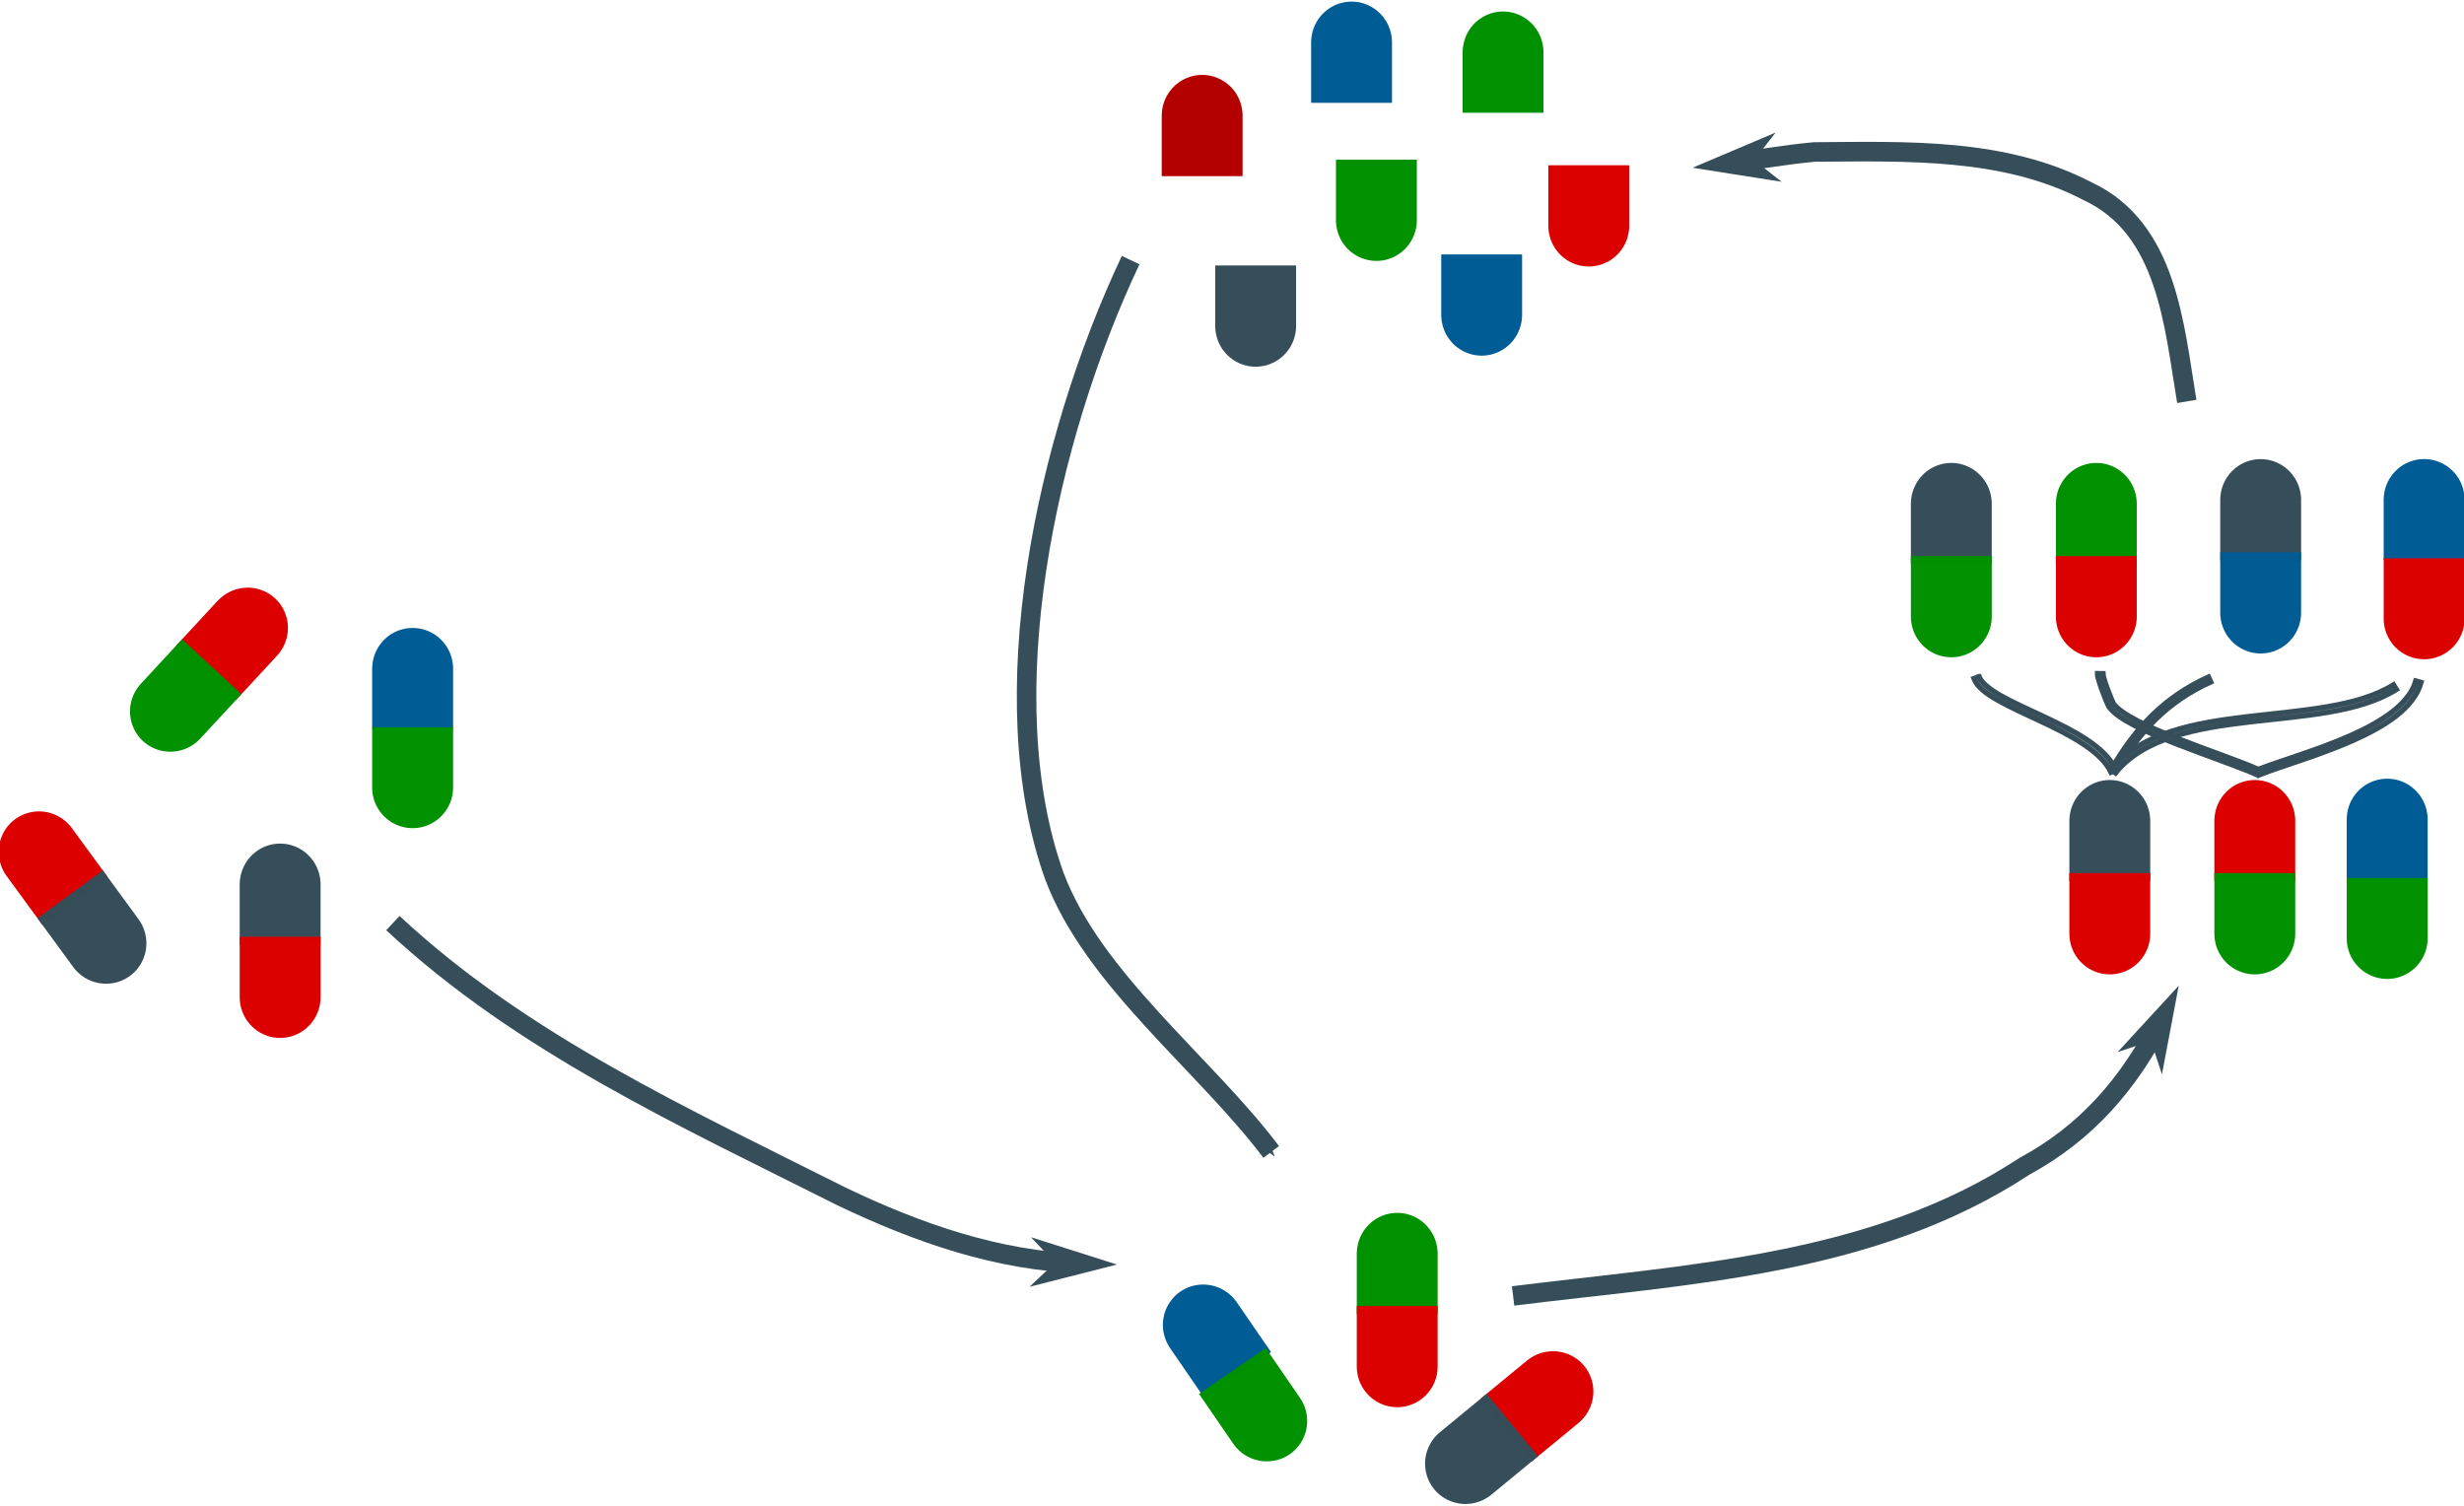 <?xml version="1.0" encoding="UTF-8" standalone="no"?>
<!-- Created with Inkscape (http://www.inkscape.org/) -->

<svg
   xmlns:dc="http://purl.org/dc/elements/1.1/"
   xmlns:cc="http://creativecommons.org/ns#"
   xmlns:rdf="http://www.w3.org/1999/02/22-rdf-syntax-ns#"
   xmlns:svg="http://www.w3.org/2000/svg"
   xmlns="http://www.w3.org/2000/svg"
   xmlns:sodipodi="http://sodipodi.sourceforge.net/DTD/sodipodi-0.dtd"
   xmlns:inkscape="http://www.inkscape.org/namespaces/inkscape"
   width="76.364mm"
   height="46.676mm"
   viewBox="0 0 76.364 46.676"
   version="1.1"
   id="svg8"
   inkscape:version="0.92.4 (5da689c313, 2019-01-14)"
   sodipodi:docname="genetic-algorithm.svg">
  <defs
     id="defs2">
    <marker
       inkscape:stockid="Arrow1Send"
       orient="auto"
       refY="0"
       refX="0"
       id="marker3446-3"
       style="overflow:visible"
       inkscape:isstock="true">
      <path
         inkscape:connector-curvature="0"
         id="path3444-1"
         d="M 0,0 5,-5 -12.5,0 5,5 Z"
         style="fill:#364e59;fill-opacity:1;fill-rule:evenodd;stroke:#364e59;stroke-width:1pt;stroke-opacity:1"
         transform="matrix(-0.2,0,0,-0.2,-1.2,0)" />
    </marker>
  </defs>
  <sodipodi:namedview
     id="base"
     pagecolor="#ffffff"
     bordercolor="#666666"
     borderopacity="1.0"
     inkscape:pageopacity="0.0"
     inkscape:pageshadow="2"
     inkscape:zoom="0.7"
     inkscape:cx="242.08243"
     inkscape:cy="297.55193"
     inkscape:document-units="mm"
     inkscape:current-layer="layer1"
     showgrid="false"
     fit-margin-top="0"
     fit-margin-left="0"
     fit-margin-right="0"
     fit-margin-bottom="0"
     inkscape:window-width="1200"
     inkscape:window-height="1891"
     inkscape:window-x="3840"
     inkscape:window-y="0"
     inkscape:window-maximized="1" />
  <g
     inkscape:label="Layer 1"
     inkscape:groupmode="layer"
     id="layer1"
     transform="translate(29.867,-124.74)">
    <g
       id="g1150-4"
       transform="matrix(0.46,0.426,-0.426,0.46,13.811,73.256)">
      <g
         id="g1091"
         transform="matrix(0.4,0,0,0.403,51.017,56.577)"
         style="fill:#dc0000;fill-opacity:1">
        <path
           style="opacity:1;fill:#dc0000;fill-opacity:1;stroke:none;stroke-width:1.522;stroke-linecap:square;stroke-linejoin:round;stroke-miterlimit:4;stroke-dasharray:none;stroke-dashoffset:0;stroke-opacity:1;paint-order:normal"
           d="m -649.145,384.158 a 7.559,7.607 42.803 0 0 -5.186,2.246 l -0.01,-0.01 -0.193,0.209 -7.672,8.285 11.092,10.271 7.672,-8.283 0.002,-0.004 0.191,-0.205 -0.008,-0.008 a 7.559,7.607 42.803 0 0 -0.562,-10.5 7.559,7.607 42.803 0 0 -5.326,-2.002 z"
           transform="matrix(0.485,-0.447,0.449,0.482,98.213,-316.416)"
           id="path1085-4"
           inkscape:connector-curvature="0" />
      </g>
      <g
         transform="matrix(0.4,0,0,-0.403,51.017,193.029)"
         id="g1097"
         style="fill:#009100;fill-opacity:0.995">
        <path
           style="opacity:1;fill:#009100;fill-opacity:0.995;stroke:none;stroke-width:1.522;stroke-linecap:square;stroke-linejoin:round;stroke-miterlimit:4;stroke-dasharray:none;stroke-dashoffset:0;stroke-opacity:1;paint-order:normal"
           d="m -661.596,394.23 -7.672,8.283 a 7.559,7.607 42.803 0 0 -0.012,0.014 l -0.021,0.023 0.002,0.002 a 7.559,7.607 42.803 0 0 0.408,10.68 7.559,7.607 42.803 0 0 10.682,-0.41 7.559,7.607 42.803 0 0 0.023,-0.025 l 0.01,-0.01 7.672,-8.285 z"
           transform="matrix(0.485,0.447,0.449,-0.482,98.213,655.413)"
           id="path1093-5"
           inkscape:connector-curvature="0" />
      </g>
    </g>
    <g
       id="g1156"
       transform="matrix(0.251,0,0,0.252,-6.939,104.576)"
       style="fill:#005c94;fill-opacity:1">
      <path
         inkscape:connector-curvature="0"
         id="path1152"
         transform="matrix(0.661,0,0,0.657,367.746,-101.862)"
         d="m -617.463,394.379 a 7.559,7.607 0 0 0 -7.545,7.32 h -0.016 v 0.287 11.291 h 15.119 v -11.291 -0.287 h -0.01 a 7.559,7.607 0 0 0 -7.549,-7.32 z"
         style="opacity:1;fill:#005c94;fill-opacity:1;stroke:none;stroke-width:1.522;stroke-linecap:square;stroke-linejoin:round;stroke-miterlimit:4;stroke-dasharray:none;stroke-dashoffset:0;stroke-opacity:1;paint-order:normal" />
    </g>
    <g
       transform="matrix(0.251,0,0,-0.252,-6.939,190.098)"
       id="g1162"
       style="fill:#009100;fill-opacity:0.995">
      <path
         inkscape:connector-curvature="0"
         id="path1158"
         transform="matrix(0.661,0,0,-0.657,367.746,440.859)"
         d="m -625.023,412.379 v 11.291 0.049 h 0.002 a 7.559,7.607 0 0 0 7.559,7.559 7.559,7.607 0 0 0 7.557,-7.559 h 0.002 v -0.049 -11.291 z"
         style="opacity:1;fill:#009100;fill-opacity:0.995;stroke:none;stroke-width:1.522;stroke-linecap:square;stroke-linejoin:round;stroke-miterlimit:4;stroke-dasharray:none;stroke-dashoffset:0;stroke-opacity:1;paint-order:normal" />
    </g>
    <g
       style="fill:#005c94;fill-opacity:1"
       transform="matrix(0.207,-0.142,0.143,0.208,-7.409,126.326)"
       id="g17052">
      <path
         style="opacity:1;fill:#005c94;fill-opacity:1;stroke:none;stroke-width:1.522;stroke-linecap:square;stroke-linejoin:round;stroke-miterlimit:4;stroke-dasharray:none;stroke-dashoffset:0;stroke-opacity:1;paint-order:normal"
         d="m -617.463,394.379 a 7.559,7.607 0 0 0 -7.545,7.32 h -0.016 v 0.287 11.291 h 15.119 v -11.291 -0.287 h -0.01 a 7.559,7.607 0 0 0 -7.549,-7.32 z"
         transform="matrix(0.661,0,0,0.657,367.746,-101.862)"
         id="path17050"
         inkscape:connector-curvature="0" />
    </g>
    <g
       style="fill:#009100;fill-opacity:0.995"
       id="g17056"
       transform="matrix(0.207,-0.142,-0.143,-0.208,40.988,196.837)">
      <path
         style="opacity:1;fill:#009100;fill-opacity:0.995;stroke:none;stroke-width:1.522;stroke-linecap:square;stroke-linejoin:round;stroke-miterlimit:4;stroke-dasharray:none;stroke-dashoffset:0;stroke-opacity:1;paint-order:normal"
         d="m -625.023,412.379 v 11.291 0.049 h 0.002 a 7.559,7.607 0 0 0 7.559,7.559 7.559,7.607 0 0 0 7.557,-7.559 h 0.002 v -0.049 -11.291 z"
         transform="matrix(0.661,0,0,-0.657,367.746,440.859)"
         id="path17054"
         inkscape:connector-curvature="0" />
    </g>
    <g
       id="g1178"
       transform="matrix(0.627,0,0,0.627,-43.044,75.681)">
      <g
         id="g1170"
         transform="matrix(0.4,0,0,0.403,51.017,56.577)"
         style="fill:#364e59;fill-opacity:1">
        <path
           style="opacity:1;fill:#364e59;fill-opacity:1;stroke:none;stroke-width:1.522;stroke-linecap:square;stroke-linejoin:round;stroke-miterlimit:4;stroke-dasharray:none;stroke-dashoffset:0;stroke-opacity:1;paint-order:normal"
           d="m -643.729,432.26 a 7.559,7.607 0 0 0 -7.545,7.32 h -0.014 v 0.285 11.291 h 15.119 v -11.291 -0.285 h -0.01 a 7.559,7.607 0 0 0 -7.551,-7.32 z"
           transform="matrix(0.661,0,0,0.657,385.119,-126.762)"
           id="path1166"
           inkscape:connector-curvature="0" />
      </g>
      <g
         transform="matrix(0.4,0,0,-0.403,51.017,193.029)"
         id="g1176"
         style="fill:#dc0000;fill-opacity:0.995">
        <path
           style="opacity:1;fill:#dc0000;fill-opacity:0.995;stroke:none;stroke-width:1.522;stroke-linecap:square;stroke-linejoin:round;stroke-miterlimit:4;stroke-dasharray:none;stroke-dashoffset:0;stroke-opacity:1;paint-order:normal"
           d="m -651.287,450.26 v 11.291 0.049 h 0.002 a 7.559,7.607 0 0 0 7.557,7.557 7.559,7.607 0 0 0 7.559,-7.557 h 0.002 v -0.049 -11.291 z"
           transform="matrix(0.661,0,0,-0.657,385.119,465.759)"
           id="path1172"
           inkscape:connector-curvature="0" />
      </g>
    </g>
    <g
       id="g1192"
       transform="matrix(0.506,-0.37,0.37,0.506,-91.346,102.168)">
      <g
         style="fill:#dc0000;fill-opacity:1"
         transform="matrix(0.4,0,0,0.403,51.017,56.577)"
         id="g1184">
        <path
           style="opacity:1;fill:#dc0000;fill-opacity:1;stroke:none;stroke-width:1.522;stroke-linecap:square;stroke-linejoin:round;stroke-miterlimit:4;stroke-dasharray:none;stroke-dashoffset:0;stroke-opacity:1;paint-order:normal"
           d="m -688.283,425.285 a 7.607,7.559 53.771 0 0 -4.229,1.449 7.607,7.559 53.771 0 0 -1.76,10.365 l -0.012,0.008 0.17,0.23 6.672,9.109 12.195,-8.936 -6.672,-9.107 a 7.607,7.559 53.771 0 0 -0.016,-0.019 l -0.154,-0.211 -0.008,0.006 a 7.607,7.559 53.771 0 0 -6.188,-2.895 z"
           transform="matrix(0.534,0.388,-0.391,0.53,495.649,200.136)"
           id="path1180"
           inkscape:connector-curvature="0" />
      </g>
      <g
         style="fill:#364e59;fill-opacity:0.995"
         id="g1190"
         transform="matrix(0.4,0,0,-0.403,51.017,193.029)">
        <path
           style="opacity:1;fill:#364e59;fill-opacity:0.995;stroke:none;stroke-width:1.522;stroke-linecap:square;stroke-linejoin:round;stroke-miterlimit:4;stroke-dasharray:none;stroke-dashoffset:0;stroke-opacity:1;paint-order:normal"
           d="m -675.775,436.787 -12.195,8.936 6.672,9.107 a 7.607,7.559 53.771 0 0 0.006,0.008 l 0.023,0.031 0.002,-0.002 a 7.607,7.559 53.771 0 0 10.562,1.631 7.607,7.559 53.771 0 0 1.631,-10.562 l -0.029,-0.041 z"
           transform="matrix(0.534,-0.388,-0.391,-0.53,495.649,138.86)"
           id="path1186"
           inkscape:connector-curvature="0" />
      </g>
    </g>
    <g
       id="g1178-3"
       transform="matrix(0.627,0,0,0.627,-8.401,87.133)">
      <g
         id="g1170-1"
         transform="matrix(0.4,0,0,0.403,51.017,56.577)"
         style="fill:#009100;fill-opacity:1">
        <path
           style="opacity:1;fill:#009100;fill-opacity:1;stroke:none;stroke-width:1.522;stroke-linecap:square;stroke-linejoin:round;stroke-miterlimit:4;stroke-dasharray:none;stroke-dashoffset:0;stroke-opacity:1;paint-order:normal"
           d="m -444.768,524.52 a 7.559,7.607 0 0 0 -7.543,7.32 h -0.016 v 0.285 11.291 h 15.119 V 532.125 531.84 h -0.01 a 7.559,7.607 0 0 0 -7.551,-7.32 z"
           transform="matrix(0.661,0,0,0.657,253.514,-187.407)"
           id="path1166-0"
           inkscape:connector-curvature="0" />
      </g>
      <g
         transform="matrix(0.4,0,0,-0.403,51.017,193.029)"
         id="g1176-5"
         style="fill:#dc0000;fill-opacity:0.995">
        <path
           style="opacity:1;fill:#dc0000;fill-opacity:0.995;stroke:none;stroke-width:1.522;stroke-linecap:square;stroke-linejoin:round;stroke-miterlimit:4;stroke-dasharray:none;stroke-dashoffset:0;stroke-opacity:1;paint-order:normal"
           d="m -452.326,542.52 v 11.291 0.049 h 0.002 a 7.559,7.607 0 0 0 7.557,7.557 7.559,7.607 0 0 0 7.559,-7.557 h 0.002 v -0.049 -11.291 z"
           transform="matrix(0.661,0,0,-0.657,253.514,526.403)"
           id="path1172-0"
           inkscape:connector-curvature="0" />
      </g>
    </g>
    <g
       transform="matrix(0.627,0,0,0.627,-9.816,49.577)"
       id="g1239"
       style="fill:#005c94">
      <g
         style="fill:#005c94;fill-opacity:1"
         transform="matrix(0.4,0,0,0.403,51.017,56.577)"
         id="g1231">
        <path
           style="opacity:1;fill:#005c94;fill-opacity:1;stroke:none;stroke-width:1.522;stroke-linecap:square;stroke-linejoin:round;stroke-miterlimit:4;stroke-dasharray:none;stroke-dashoffset:0;stroke-opacity:1;paint-order:normal"
           d="m -447.225,316.83 a 7.559,7.607 0 0 0 -7.545,7.32 h -0.014 v 0.285 11.291 h 15.117 v -11.291 -0.285 h -0.01 a 7.559,7.607 0 0 0 -7.549,-7.32 z"
           transform="matrix(0.661,0,0,0.657,255.14,-50.888)"
           id="path1227"
           inkscape:connector-curvature="0" />
      </g>
      <g
         style="fill:#009100;fill-opacity:0.995"
         id="g1237"
         transform="matrix(0.4,0,0,-0.403,52.246,196.241)">
        <path
           style="opacity:1;fill:#009100;fill-opacity:0.995;stroke:none;stroke-width:1.522;stroke-linecap:square;stroke-linejoin:round;stroke-miterlimit:4;stroke-dasharray:none;stroke-dashoffset:0;stroke-opacity:1;paint-order:normal"
           d="m -450.141,346.973 v 11.291 0.049 h 0.002 a 7.559,7.607 0 0 0 7.557,7.559 7.559,7.607 0 0 0 7.557,-7.559 h 0.002 v -0.049 -11.291 z"
           transform="matrix(0.661,0,0,-0.657,252.069,397.866)"
           id="path1233"
           inkscape:connector-curvature="0" />
      </g>
      <g
         id="g17086"
         transform="matrix(0.4,0,0,-0.403,57.448,200.836)"
         style="fill:#005c94;fill-opacity:1">
        <path
           id="path17084"
           transform="matrix(0.661,0,0,0.657,255.14,-50.888)"
           d="m -447.225,316.83 a 7.559,7.607 0 0 0 -7.545,7.32 h -0.014 v 0.285 11.291 h 15.117 v -11.291 -0.285 h -0.01 a 7.559,7.607 0 0 0 -7.549,-7.32 z"
           style="opacity:1;fill:#005c94;fill-opacity:1;stroke:none;stroke-width:1.522;stroke-linecap:square;stroke-linejoin:round;stroke-miterlimit:4;stroke-dasharray:none;stroke-dashoffset:0;stroke-opacity:1;paint-order:normal"
           inkscape:connector-curvature="0" />
      </g>
    </g>
    <g
       transform="matrix(0.627,0,0,0.627,-12.791,54.87)"
       id="g1253">
      <g
         id="g1245"
         transform="matrix(0.4,0,0,0.403,48.371,51.758)"
         style="fill:#b50000;fill-opacity:1">
        <path
           style="opacity:1;fill:#b50000;fill-opacity:1;stroke:none;stroke-width:1.522;stroke-linecap:square;stroke-linejoin:round;stroke-miterlimit:4;stroke-dasharray:none;stroke-dashoffset:0;stroke-opacity:1;paint-order:normal"
           d="m -481.236,311.748 a 7.559,7.607 0 0 0 -7.545,7.32 h -0.014 v 0.285 11.291 h 15.117 v -11.291 -0.285 h -0.01 a 7.559,7.607 0 0 0 -7.549,-7.32 z"
           transform="matrix(0.661,0,0,0.657,277.637,-47.547)"
           id="path1241"
           inkscape:connector-curvature="0" />
      </g>
      <g
         transform="matrix(0.4,0,0,-0.403,51.017,193.029)"
         id="g1251"
         style="fill:#364e59;fill-opacity:0.995">
        <path
           style="opacity:1;fill:#364e59;fill-opacity:0.995;stroke:none;stroke-width:1.522;stroke-linecap:square;stroke-linejoin:round;stroke-miterlimit:4;stroke-dasharray:none;stroke-dashoffset:0;stroke-opacity:1;paint-order:normal"
           d="m -478.795,347.961 v 11.291 0.051 h 0.002 a 7.559,7.607 0 0 0 7.557,7.557 7.559,7.607 0 0 0 7.557,-7.557 h 0.002 v -0.051 -11.291 z"
           transform="matrix(0.661,0,0,-0.657,271.023,398.516)"
           id="path1247"
           inkscape:connector-curvature="0" />
      </g>
    </g>
    <g
       id="g1267"
       transform="matrix(0.627,0,0,0.627,-2.185,54.239)">
      <g
         style="fill:#009100;fill-opacity:1"
         transform="matrix(0.4,0,0,0.403,46.341,49.632)"
         id="g1259">
        <path
           style="opacity:1;fill:#009100;fill-opacity:1;stroke:none;stroke-width:1.522;stroke-linecap:square;stroke-linejoin:round;stroke-miterlimit:4;stroke-dasharray:none;stroke-dashoffset:0;stroke-opacity:1;paint-order:normal"
           d="m -413.355,317.584 a 7.559,7.607 0 0 0 -7.545,7.322 h -0.014 v 0.285 11.291 h 15.117 v -11.291 -0.285 h -0.01 a 7.559,7.607 0 0 0 -7.549,-7.322 z"
           transform="matrix(0.661,0,0,0.657,232.737,-51.384)"
           id="path1255"
           inkscape:connector-curvature="0" />
      </g>
      <g
         style="fill:#dc0000;fill-opacity:0.995"
         id="g1265"
         transform="matrix(0.4,0,0,-0.403,50.579,189.082)">
        <path
           style="opacity:1;fill:#dc0000;fill-opacity:0.995;stroke:none;stroke-width:1.522;stroke-linecap:square;stroke-linejoin:round;stroke-miterlimit:4;stroke-dasharray:none;stroke-dashoffset:0;stroke-opacity:1;paint-order:normal"
           d="m -414.844,344.156 v 11.291 0.049 h 0.002 a 7.559,7.607 0 0 0 7.557,7.557 7.559,7.607 0 0 0 7.559,-7.557 h 0.002 v -0.049 -11.291 z"
           transform="matrix(0.661,0,0,-0.657,228.721,396.015)"
           id="path1261"
           inkscape:connector-curvature="0" />
      </g>
    </g>
    <g
       transform="matrix(0.627,0,0,0.627,18.196,73.712)"
       id="g1281">
      <g
         id="g1273"
         transform="matrix(0.4,0,0,0.403,51.017,56.577)"
         style="fill:#4d4d4d;fill-opacity:1">
        <path
           style="opacity:1;fill:#dc0000;fill-opacity:1;stroke:none;stroke-width:1.522;stroke-linecap:square;stroke-linejoin:round;stroke-miterlimit:4;stroke-dasharray:none;stroke-dashoffset:0;stroke-opacity:1;paint-order:normal"
           d="m -284.377,443.584 a 7.559,7.607 0 0 0 -7.545,7.322 h -0.016 v 0.285 11.291 h 15.119 v -11.291 -0.285 h -0.01 a 7.559,7.607 0 0 0 -7.549,-7.322 z"
           transform="matrix(0.661,0,0,0.657,147.423,-134.206)"
           id="path1269"
           inkscape:connector-curvature="0" />
      </g>
      <g
         transform="matrix(0.4,0,0,-0.403,51.017,193.029)"
         id="g1279"
         style="fill:#009100;fill-opacity:0.995">
        <path
           style="opacity:1;fill:#009100;fill-opacity:0.995;stroke:none;stroke-width:1.522;stroke-linecap:square;stroke-linejoin:round;stroke-miterlimit:4;stroke-dasharray:none;stroke-dashoffset:0;stroke-opacity:1;paint-order:normal"
           d="m -291.938,461.584 v 11.291 0.049 h 0.002 a 7.559,7.607 0 0 0 7.559,7.559 7.559,7.607 0 0 0 7.557,-7.559 h 0.002 v -0.049 -11.291 z"
           transform="matrix(0.661,0,0,-0.657,147.423,473.203)"
           id="path1275"
           inkscape:connector-curvature="0" />
      </g>
    </g>
    <g
       transform="matrix(0.627,0,0,0.627,13.699,73.712)"
       id="g1295">
      <g
         style="fill:#364e59;fill-opacity:1"
         transform="matrix(0.4,0,0,0.403,51.017,56.577)"
         id="g1287">
        <path
           style="opacity:1;fill:#364e59;fill-opacity:1;stroke:none;stroke-width:1.522;stroke-linecap:square;stroke-linejoin:round;stroke-miterlimit:4;stroke-dasharray:none;stroke-dashoffset:0;stroke-opacity:1;paint-order:normal"
           d="m -311.496,443.584 a 7.559,7.607 0 0 0 -7.545,7.322 h -0.014 v 0.285 11.291 h 15.117 v -11.291 -0.285 h -0.01 a 7.559,7.607 0 0 0 -7.549,-7.322 z"
           transform="matrix(0.661,0,0,0.657,165.361,-134.206)"
           id="path1283"
           inkscape:connector-curvature="0" />
      </g>
      <g
         style="fill:#dc0000;fill-opacity:0.995"
         id="g1293"
         transform="matrix(0.4,0,0,-0.403,51.017,193.029)">
        <path
           style="opacity:1;fill:#dc0000;fill-opacity:0.995;stroke:none;stroke-width:1.522;stroke-linecap:square;stroke-linejoin:round;stroke-miterlimit:4;stroke-dasharray:none;stroke-dashoffset:0;stroke-opacity:1;paint-order:normal"
           d="m -319.055,461.584 v 11.291 0.049 h 0.002 a 7.559,7.607 0 0 0 7.557,7.559 7.559,7.607 0 0 0 7.557,-7.559 h 0.002 v -0.049 -11.291 z"
           transform="matrix(0.661,0,0,-0.657,165.361,473.203)"
           id="path1289"
           inkscape:connector-curvature="0" />
      </g>
    </g>
    <g
       id="g1309"
       transform="matrix(0.627,0,0,0.627,13.281,63.88)">
      <g
         style="fill:#19aeff;fill-opacity:1"
         transform="matrix(0.4,0,0,0.403,51.017,56.577)"
         id="g1301">
        <path
           style="opacity:1;fill:#009100;fill-opacity:1;stroke:none;stroke-width:1.522;stroke-linecap:square;stroke-linejoin:round;stroke-miterlimit:4;stroke-dasharray:none;stroke-dashoffset:0;stroke-opacity:1;paint-order:normal"
           d="m -314.02,384.299 a 7.559,7.607 0 0 0 -7.545,7.32 h -0.016 v 0.285 11.291 h 15.119 v -11.291 -0.285 h -0.01 a 7.559,7.607 0 0 0 -7.549,-7.32 z"
           transform="matrix(0.661,0,0,0.657,167.031,-95.236)"
           id="path1297"
           inkscape:connector-curvature="0" />
      </g>
      <g
         style="fill:#dc0000;fill-opacity:0.995"
         id="g1307"
         transform="matrix(0.4,0,0,-0.403,51.017,193.029)">
        <path
           style="opacity:1;fill:#dc0000;fill-opacity:0.995;stroke:none;stroke-width:1.522;stroke-linecap:square;stroke-linejoin:round;stroke-miterlimit:4;stroke-dasharray:none;stroke-dashoffset:0;stroke-opacity:1;paint-order:normal"
           d="m -321.58,402.299 v 11.291 0.049 h 0.002 a 7.559,7.607 0 0 0 7.559,7.557 7.559,7.607 0 0 0 7.557,-7.557 h 0.002 v -0.049 -11.291 z"
           transform="matrix(0.661,0,0,-0.657,167.031,434.233)"
           id="path1303"
           inkscape:connector-curvature="0" />
      </g>
    </g>
    <g
       id="g1323"
       transform="matrix(0.627,0,0,0.627,8.784,63.88)">
      <g
         id="g1315"
         transform="matrix(0.4,0,0,0.403,51.017,56.577)"
         style="fill:#364e59;fill-opacity:1">
        <path
           style="opacity:1;fill:#364e59;fill-opacity:1;stroke:none;stroke-width:1.522;stroke-linecap:square;stroke-linejoin:round;stroke-miterlimit:4;stroke-dasharray:none;stroke-dashoffset:0;stroke-opacity:1;paint-order:normal"
           d="m -341.139,384.299 a 7.559,7.607 0 0 0 -7.545,7.32 h -0.014 v 0.285 11.291 h 15.117 v -11.291 -0.285 h -0.01 a 7.559,7.607 0 0 0 -7.549,-7.32 z"
           transform="matrix(0.661,0,0,0.657,184.968,-95.236)"
           id="path1311"
           inkscape:connector-curvature="0" />
      </g>
      <g
         transform="matrix(0.4,0,0,-0.403,51.017,193.029)"
         id="g1321"
         style="fill:#009100;fill-opacity:0.995">
        <path
           style="opacity:1;fill:#009100;fill-opacity:0.995;stroke:none;stroke-width:1.522;stroke-linecap:square;stroke-linejoin:round;stroke-miterlimit:4;stroke-dasharray:none;stroke-dashoffset:0;stroke-opacity:1;paint-order:normal"
           d="m -348.697,402.299 v 11.291 0.049 h 0.002 a 7.559,7.607 0 0 0 7.557,7.557 7.559,7.607 0 0 0 7.557,-7.557 h 0.002 v -0.049 -11.291 z"
           transform="matrix(0.661,0,0,-0.657,184.968,434.233)"
           id="path1317"
           inkscape:connector-curvature="0" />
      </g>
    </g>
    <g
       style="fill:#005c94;fill-opacity:1"
       transform="matrix(0.251,0,0,0.252,55.443,99.341)"
       id="g1329">
      <path
         style="opacity:1;fill:#005c94;fill-opacity:1;stroke:none;stroke-width:1.522;stroke-linecap:square;stroke-linejoin:round;stroke-miterlimit:4;stroke-dasharray:none;stroke-dashoffset:0;stroke-opacity:1;paint-order:normal"
         d="m -252.592,384.299 a 7.559,7.607 0 0 0 -7.545,7.32 h -0.014 v 0.285 11.291 h 15.117 v -11.291 -0.285 h -0.01 a 7.559,7.607 0 0 0 -7.549,-7.32 z"
         transform="matrix(0.661,0,0,0.657,126.399,-95.236)"
         id="path1325"
         inkscape:connector-curvature="0" />
    </g>
    <g
       style="fill:#dc0000;fill-opacity:0.995"
       id="g1335"
       transform="matrix(0.251,0,0,-0.252,55.443,184.863)">
      <path
         style="opacity:1;fill:#dc0000;fill-opacity:0.995;stroke:none;stroke-width:1.522;stroke-linecap:square;stroke-linejoin:round;stroke-miterlimit:4;stroke-dasharray:none;stroke-dashoffset:0;stroke-opacity:1;paint-order:normal"
         d="m -260.15,402.299 v 11.291 0.049 h 0.002 a 7.559,7.607 0 0 0 7.557,7.557 7.559,7.607 0 0 0 7.557,-7.557 h 0.002 v -0.049 -11.291 z"
         transform="matrix(0.661,0,0,-0.657,126.399,434.233)"
         id="path1331"
         inkscape:connector-curvature="0" />
    </g>
    <g
       id="g16552"
       transform="matrix(0.627,0,0,0.627,82.921,76.156)">
      <path
         style="color:#000000;font-style:normal;font-variant:normal;font-weight:normal;font-stretch:normal;font-size:medium;line-height:normal;font-family:sans-serif;font-variant-ligatures:normal;font-variant-position:normal;font-variant-caps:normal;font-variant-numeric:normal;font-variant-alternates:normal;font-feature-settings:normal;text-indent:0;text-align:start;text-decoration:none;text-decoration-line:none;text-decoration-style:solid;text-decoration-color:#000000;letter-spacing:normal;word-spacing:normal;text-transform:none;writing-mode:lr-tb;direction:ltr;text-orientation:mixed;dominant-baseline:auto;baseline-shift:baseline;text-anchor:start;white-space:normal;shape-padding:0;clip-rule:nonzero;display:inline;overflow:visible;visibility:visible;opacity:1;isolation:auto;mix-blend-mode:normal;color-interpolation:sRGB;color-interpolation-filters:linearRGB;solid-color:#000000;solid-opacity:1;vector-effect:none;fill:#364e59;fill-opacity:1;fill-rule:nonzero;stroke:none;stroke-width:0.965;stroke-linecap:butt;stroke-linejoin:miter;stroke-miterlimit:4;stroke-dasharray:none;stroke-dashoffset:0;stroke-opacity:1;color-rendering:auto;image-rendering:auto;shape-rendering:auto;text-rendering:auto;enable-background:accumulate"
         d="m -160.137,122.76 -0.658,0.705 c 6.469,6.036 14.57,9.706 22.281,13.588 l 0.006,0.002 0.004,0.002 c 3.759,1.801 7.824,3.241 12.094,3.365 l 0.027,-0.965 c -4.07,-0.118 -8.01,-1.499 -11.705,-3.27 -7.732,-3.892 -15.735,-7.536 -22.049,-13.428 z"
         id="path1353"
         inkscape:connector-curvature="0" />
      <path
         style="fill:#364e59;fill-opacity:1;fill-rule:evenodd;stroke:#364e59;stroke-width:0.193pt;stroke-opacity:1"
         d="m -127.553,139.906 -0.993,0.937 3.404,-0.866 -3.348,-1.063 z"
         id="path16558"
         inkscape:connector-curvature="0" />
    </g>
    <g
       id="g16804"
       transform="matrix(0.627,0,0,0.627,87.132,75.314)">
      <path
         style="color:#000000;font-style:normal;font-variant:normal;font-weight:normal;font-stretch:normal;font-size:medium;line-height:normal;font-family:sans-serif;font-variant-ligatures:normal;font-variant-position:normal;font-variant-caps:normal;font-variant-numeric:normal;font-variant-alternates:normal;font-feature-settings:normal;text-indent:0;text-align:start;text-decoration:none;text-decoration-line:none;text-decoration-style:solid;text-decoration-color:#000000;letter-spacing:normal;word-spacing:normal;text-transform:none;writing-mode:lr-tb;direction:ltr;text-orientation:mixed;dominant-baseline:auto;baseline-shift:baseline;text-anchor:start;white-space:normal;shape-padding:0;clip-rule:nonzero;display:inline;overflow:visible;visibility:visible;opacity:1;isolation:auto;mix-blend-mode:normal;color-interpolation:sRGB;color-interpolation-filters:linearRGB;solid-color:#000000;solid-opacity:1;vector-effect:none;fill:#364e59;fill-opacity:1;fill-rule:nonzero;stroke:none;stroke-width:0.965;stroke-linecap:butt;stroke-linejoin:miter;stroke-miterlimit:4;stroke-dasharray:none;stroke-dashoffset:0;stroke-opacity:1;color-rendering:auto;image-rendering:auto;shape-rendering:auto;text-rendering:auto;enable-background:accumulate"
         d="m -80.111,128.873 c -1.681,3.347 -3.749,5.599 -6.633,7.17 l -0.018,0.008 -0.018,0.012 c -7.359,4.848 -16.421,5.259 -25.09,6.344 l 0.119,0.957 c 8.604,-1.077 17.839,-1.463 25.475,-6.48 3.051,-1.665 5.281,-4.101 7.025,-7.576 z"
         id="path1774"
         inkscape:connector-curvature="0" />
      <path
         style="fill:#364e59;fill-opacity:1;fill-rule:evenodd;stroke:#364e59;stroke-width:0.193pt;stroke-opacity:1"
         d="m -80.201,130.124 0.429,1.295 0.653,-3.451 -2.378,2.585 z"
         id="path16810"
         inkscape:connector-curvature="0" />
    </g>
    <path
       inkscape:connector-curvature="0"
       id="path1908"
       d="m 31.464,145.71 -0.154,0.06 c 0.102,0.263 0.387,0.472 0.757,0.681 0.369,0.209 0.829,0.414 1.296,0.633 0.935,0.437 1.89,0.94 2.194,1.586 l 0.151,-0.07 c -0.345,-0.735 -1.336,-1.228 -2.274,-1.667 -0.469,-0.22 -0.927,-0.424 -1.285,-0.627 -0.358,-0.203 -0.61,-0.408 -0.683,-0.596 z"
       style="color:#000000;font-style:normal;font-variant:normal;font-weight:normal;font-stretch:normal;font-size:medium;line-height:normal;font-family:sans-serif;font-variant-ligatures:normal;font-variant-position:normal;font-variant-caps:normal;font-variant-numeric:normal;font-variant-alternates:normal;font-feature-settings:normal;text-indent:0;text-align:start;text-decoration:none;text-decoration-line:none;text-decoration-style:solid;text-decoration-color:#000000;letter-spacing:normal;word-spacing:normal;text-transform:none;writing-mode:lr-tb;direction:ltr;text-orientation:mixed;dominant-baseline:auto;baseline-shift:baseline;text-anchor:start;white-space:normal;shape-padding:0;clip-rule:nonzero;display:inline;overflow:visible;visibility:visible;opacity:1;isolation:auto;mix-blend-mode:normal;color-interpolation:sRGB;color-interpolation-filters:linearRGB;solid-color:#000000;solid-opacity:1;vector-effect:none;fill:#ffffff;fill-opacity:1;fill-rule:nonzero;stroke:#364e59;stroke-width:0.166px;stroke-linecap:butt;stroke-linejoin:miter;stroke-miterlimit:4;stroke-dasharray:none;stroke-dashoffset:0;stroke-opacity:1;color-rendering:auto;image-rendering:auto;shape-rendering:auto;text-rendering:auto;enable-background:accumulate" />
    <path
       inkscape:connector-curvature="0"
       id="path1910"
       d="m 38.577,145.723 c -1.343,0.612 -2.241,1.533 -3.018,2.871 l 0.143,0.083 c 0.765,-1.319 1.632,-2.206 2.944,-2.803 z"
       style="color:#000000;font-style:normal;font-variant:normal;font-weight:normal;font-stretch:normal;font-size:medium;line-height:normal;font-family:sans-serif;font-variant-ligatures:normal;font-variant-position:normal;font-variant-caps:normal;font-variant-numeric:normal;font-variant-alternates:normal;font-feature-settings:normal;text-indent:0;text-align:start;text-decoration:none;text-decoration-line:none;text-decoration-style:solid;text-decoration-color:#000000;letter-spacing:normal;word-spacing:normal;text-transform:none;writing-mode:lr-tb;direction:ltr;text-orientation:mixed;dominant-baseline:auto;baseline-shift:baseline;text-anchor:start;white-space:normal;shape-padding:0;clip-rule:nonzero;display:inline;overflow:visible;visibility:visible;opacity:1;isolation:auto;mix-blend-mode:normal;color-interpolation:sRGB;color-interpolation-filters:linearRGB;solid-color:#000000;solid-opacity:1;vector-effect:none;fill:#ffffff;fill-opacity:1;fill-rule:nonzero;stroke:#364e59;stroke-width:0.166px;stroke-linecap:butt;stroke-linejoin:miter;stroke-miterlimit:4;stroke-dasharray:none;stroke-dashoffset:0;stroke-opacity:1;color-rendering:auto;image-rendering:auto;shape-rendering:auto;text-rendering:auto;enable-background:accumulate" />
    <path
       inkscape:connector-curvature="0"
       id="path1912"
       d="m 44.312,145.966 c -1.096,0.686 -2.811,0.786 -4.486,0.982 -1.675,0.196 -3.319,0.492 -4.259,1.635 l 0.129,0.105 c 0.888,-1.08 2.481,-1.38 4.149,-1.575 1.668,-0.195 3.401,-0.283 4.556,-1.006 z"
       style="color:#000000;font-style:normal;font-variant:normal;font-weight:normal;font-stretch:normal;font-size:medium;line-height:normal;font-family:sans-serif;font-variant-ligatures:normal;font-variant-position:normal;font-variant-caps:normal;font-variant-numeric:normal;font-variant-alternates:normal;font-feature-settings:normal;text-indent:0;text-align:start;text-decoration:none;text-decoration-line:none;text-decoration-style:solid;text-decoration-color:#000000;letter-spacing:normal;word-spacing:normal;text-transform:none;writing-mode:lr-tb;direction:ltr;text-orientation:mixed;dominant-baseline:auto;baseline-shift:baseline;text-anchor:start;white-space:normal;shape-padding:0;clip-rule:nonzero;display:inline;overflow:visible;visibility:visible;opacity:1;isolation:auto;mix-blend-mode:normal;color-interpolation:sRGB;color-interpolation-filters:linearRGB;solid-color:#000000;solid-opacity:1;vector-effect:none;fill:#ffffff;fill-opacity:1;fill-rule:nonzero;stroke:#364e59;stroke-width:0.166px;stroke-linecap:butt;stroke-linejoin:miter;stroke-miterlimit:4;stroke-dasharray:none;stroke-dashoffset:0;stroke-opacity:1;color-rendering:auto;image-rendering:auto;shape-rendering:auto;text-rendering:auto;enable-background:accumulate" />
    <path
       inkscape:connector-curvature="0"
       id="path2691"
       d="m 35.139,145.617 c -5.29e-4,0.063 0.019,0.13 0.046,0.222 0.027,0.091 0.063,0.198 0.102,0.304 0.077,0.212 0.159,0.412 0.206,0.495 l 0.002,0.005 0.002,0.004 c 0.148,0.204 0.435,0.391 0.803,0.583 0.368,0.191 0.817,0.381 1.284,0.564 0.935,0.367 1.945,0.707 2.503,0.957 l 0.067,-0.152 c -0.575,-0.258 -1.58,-0.595 -2.509,-0.96 -0.465,-0.182 -0.909,-0.37 -1.268,-0.557 -0.357,-0.186 -0.628,-0.373 -0.743,-0.53 -0.029,-0.052 -0.116,-0.26 -0.191,-0.465 -0.038,-0.104 -0.074,-0.208 -0.099,-0.294 -0.025,-0.086 -0.039,-0.161 -0.039,-0.174 z"
       style="color:#000000;font-style:normal;font-variant:normal;font-weight:normal;font-stretch:normal;font-size:medium;line-height:normal;font-family:sans-serif;font-variant-ligatures:normal;font-variant-position:normal;font-variant-caps:normal;font-variant-numeric:normal;font-variant-alternates:normal;font-feature-settings:normal;text-indent:0;text-align:start;text-decoration:none;text-decoration-line:none;text-decoration-style:solid;text-decoration-color:#000000;letter-spacing:normal;word-spacing:normal;text-transform:none;writing-mode:lr-tb;direction:ltr;text-orientation:mixed;dominant-baseline:auto;baseline-shift:baseline;text-anchor:start;white-space:normal;shape-padding:0;clip-rule:nonzero;display:inline;overflow:visible;visibility:visible;opacity:1;isolation:auto;mix-blend-mode:normal;color-interpolation:sRGB;color-interpolation-filters:linearRGB;solid-color:#000000;solid-opacity:1;vector-effect:none;fill:#ffffff;fill-opacity:1;fill-rule:nonzero;stroke:#364e59;stroke-width:0.166px;stroke-linecap:butt;stroke-linejoin:miter;stroke-miterlimit:4;stroke-dasharray:none;stroke-dashoffset:0;stroke-opacity:1;color-rendering:auto;image-rendering:auto;shape-rendering:auto;text-rendering:auto;enable-background:accumulate" />
    <path
       inkscape:connector-curvature="0"
       id="path2699"
       d="m 45.004,145.846 c -0.196,0.701 -1.039,1.257 -2.035,1.697 -0.995,0.44 -2.129,0.766 -2.878,1.054 l 0.06,0.154 c 0.736,-0.283 1.875,-0.61 2.885,-1.056 1.01,-0.446 1.906,-1.009 2.128,-1.804 z"
       style="color:#000000;font-style:normal;font-variant:normal;font-weight:normal;font-stretch:normal;font-size:medium;line-height:normal;font-family:sans-serif;font-variant-ligatures:normal;font-variant-position:normal;font-variant-caps:normal;font-variant-numeric:normal;font-variant-alternates:normal;font-feature-settings:normal;text-indent:0;text-align:start;text-decoration:none;text-decoration-line:none;text-decoration-style:solid;text-decoration-color:#000000;letter-spacing:normal;word-spacing:normal;text-transform:none;writing-mode:lr-tb;direction:ltr;text-orientation:mixed;dominant-baseline:auto;baseline-shift:baseline;text-anchor:start;white-space:normal;shape-padding:0;clip-rule:nonzero;display:inline;overflow:visible;visibility:visible;opacity:1;isolation:auto;mix-blend-mode:normal;color-interpolation:sRGB;color-interpolation-filters:linearRGB;solid-color:#000000;solid-opacity:1;vector-effect:none;fill:#ffffff;fill-opacity:1;fill-rule:nonzero;stroke:#364e59;stroke-width:0.166px;stroke-linecap:butt;stroke-linejoin:miter;stroke-miterlimit:4;stroke-dasharray:none;stroke-dashoffset:0;stroke-opacity:1;color-rendering:auto;image-rendering:auto;shape-rendering:auto;text-rendering:auto;enable-background:accumulate" />
    <g
       transform="matrix(0.627,0,0,0.627,18.378,63.762)"
       id="g1351">
      <g
         style="fill:#364e59;fill-opacity:1"
         transform="matrix(0.4,0,0,0.403,51.017,56.577)"
         id="g1343">
        <path
           style="opacity:1;fill:#364e59;fill-opacity:1;stroke:none;stroke-width:1.522;stroke-linecap:square;stroke-linejoin:round;stroke-miterlimit:4;stroke-dasharray:none;stroke-dashoffset:0;stroke-opacity:1;paint-order:normal"
           d="m -283.281,383.584 a 7.559,7.607 0 0 0 -7.545,7.322 h -0.014 v 0.285 11.291 h 15.117 v -11.291 -0.285 h -0.01 a 7.559,7.607 0 0 0 -7.549,-7.322 z"
           transform="matrix(0.661,0,0,0.657,146.698,-94.767)"
           id="path1339"
           inkscape:connector-curvature="0" />
      </g>
      <g
         style="fill:#005c94;fill-opacity:0.995"
         id="g1349"
         transform="matrix(0.4,0,0,-0.403,51.017,193.029)">
        <path
           style="opacity:1;fill:#005c94;fill-opacity:0.995;stroke:none;stroke-width:1.522;stroke-linecap:square;stroke-linejoin:round;stroke-miterlimit:4;stroke-dasharray:none;stroke-dashoffset:0;stroke-opacity:1;paint-order:normal"
           d="m -290.84,401.584 v 11.291 0.049 h 0.002 a 7.559,7.607 0 0 0 7.557,7.559 7.559,7.607 0 0 0 7.557,-7.559 h 0.002 v -0.049 -11.291 z"
           transform="matrix(0.661,0,0,-0.657,146.698,433.763)"
           id="path1345"
           inkscape:connector-curvature="0" />
      </g>
    </g>
    <g
       id="g16836"
       transform="matrix(0.627,0,0,0.627,87.132,75.314)">
      <path
         style="color:#000000;font-style:normal;font-variant:normal;font-weight:normal;font-stretch:normal;font-size:medium;line-height:normal;font-family:sans-serif;font-variant-ligatures:normal;font-variant-position:normal;font-variant-caps:normal;font-variant-numeric:normal;font-variant-alternates:normal;font-feature-settings:normal;text-indent:0;text-align:start;text-decoration:none;text-decoration-line:none;text-decoration-style:solid;text-decoration-color:#000000;letter-spacing:normal;word-spacing:normal;text-transform:none;writing-mode:lr-tb;direction:ltr;text-orientation:mixed;dominant-baseline:auto;baseline-shift:baseline;text-anchor:start;white-space:normal;shape-padding:0;clip-rule:nonzero;display:inline;overflow:visible;visibility:visible;opacity:1;isolation:auto;mix-blend-mode:normal;color-interpolation:sRGB;color-interpolation-filters:linearRGB;solid-color:#000000;solid-opacity:1;vector-effect:none;fill:#364e59;fill-opacity:1;fill-rule:nonzero;stroke:none;stroke-width:0.965;stroke-linecap:butt;stroke-linejoin:miter;stroke-miterlimit:4;stroke-dasharray:none;stroke-dashoffset:0;stroke-opacity:1;color-rendering:auto;image-rendering:auto;shape-rendering:auto;text-rendering:auto;enable-background:accumulate"
         d="m -96.91,85.857 -0.02,0.002 h -0.021 c -1.478,0.133 -2.914,0.398 -4.338,0.572 l 0.117,0.957 c 1.456,-0.178 2.876,-0.436 4.289,-0.564 4.531,-0.028 9.278,-0.191 13.254,1.889 l 0.01,0.004 0.01,0.006 c 1.829,0.855 2.808,2.37 3.436,4.195 0.628,1.826 0.868,3.936 1.186,5.832 l 0.951,-0.16 c -0.311,-1.857 -0.548,-4.018 -1.225,-5.986 -0.676,-1.966 -1.827,-3.765 -3.934,-4.752 -4.275,-2.23 -9.205,-2.021 -13.715,-1.994 z"
         id="path3331"
         inkscape:connector-curvature="0" />
      <path
         id="path16842"
         d="m -100.081,86.769 0.84,-1.075 -3.235,1.369 3.47,0.547 z"
         style="fill:#364e59;fill-opacity:1;fill-rule:evenodd;stroke:#364e59;stroke-width:0.193pt;stroke-opacity:1"
         inkscape:connector-curvature="0" />
    </g>
    <path
       style="fill:none;stroke:#364e59;stroke-width:0.605;stroke-linecap:butt;stroke-linejoin:miter;stroke-miterlimit:4;stroke-dasharray:none;stroke-opacity:1;marker-end:url(#marker3446-3)"
       d="m 5.174,132.801 c -2.636,5.575 -4.348,13.562 -2.362,19.097 1.214,3.213 4.646,5.796 6.718,8.543"
       id="path3429"
       inkscape:connector-curvature="0"
       sodipodi:nodetypes="ccc" />
    <g
       transform="matrix(0.398,0.484,-0.484,0.398,63.579,102.521)"
       id="g17066">
      <g
         id="g17060"
         transform="matrix(0.4,0,0,0.403,51.017,56.577)"
         style="fill:#dc0000;fill-opacity:1">
        <path
           id="path17058"
           transform="matrix(0.534,0.388,-0.391,0.53,495.649,200.136)"
           d="m -688.283,425.285 a 7.607,7.559 53.771 0 0 -4.229,1.449 7.607,7.559 53.771 0 0 -1.76,10.365 l -0.012,0.008 0.17,0.23 6.672,9.109 12.195,-8.936 -6.672,-9.107 a 7.607,7.559 53.771 0 0 -0.016,-0.019 l -0.154,-0.211 -0.008,0.006 a 7.607,7.559 53.771 0 0 -6.188,-2.895 z"
           style="opacity:1;fill:#dc0000;fill-opacity:1;stroke:none;stroke-width:1.522;stroke-linecap:square;stroke-linejoin:round;stroke-miterlimit:4;stroke-dasharray:none;stroke-dashoffset:0;stroke-opacity:1;paint-order:normal"
           inkscape:connector-curvature="0" />
      </g>
      <g
         transform="matrix(0.4,0,0,-0.403,51.017,193.029)"
         id="g17064"
         style="fill:#364e59;fill-opacity:0.995">
        <path
           id="path17062"
           transform="matrix(0.534,-0.388,-0.391,-0.53,495.649,138.86)"
           d="m -675.775,436.787 -12.195,8.936 6.672,9.107 a 7.607,7.559 53.771 0 0 0.006,0.008 l 0.023,0.031 0.002,-0.002 a 7.607,7.559 53.771 0 0 10.562,1.631 7.607,7.559 53.771 0 0 1.631,-10.562 l -0.029,-0.041 z"
           style="opacity:1;fill:#364e59;fill-opacity:0.995;stroke:none;stroke-width:1.522;stroke-linecap:square;stroke-linejoin:round;stroke-miterlimit:4;stroke-dasharray:none;stroke-dashoffset:0;stroke-opacity:1;paint-order:normal"
           inkscape:connector-curvature="0" />
      </g>
    </g>
    <g
       style="fill:#005c94;fill-opacity:1"
       transform="matrix(0.251,0,0,0.252,54.256,109.248)"
       id="g17078">
      <path
         style="opacity:1;fill:#005c94;fill-opacity:1;stroke:none;stroke-width:1.522;stroke-linecap:square;stroke-linejoin:round;stroke-miterlimit:4;stroke-dasharray:none;stroke-dashoffset:0;stroke-opacity:1;paint-order:normal"
         d="m -617.463,394.379 a 7.559,7.607 0 0 0 -7.545,7.32 h -0.016 v 0.287 11.291 h 15.119 v -11.291 -0.287 h -0.01 a 7.559,7.607 0 0 0 -7.549,-7.32 z"
         transform="matrix(0.661,0,0,0.657,367.746,-101.862)"
         id="path17076"
         inkscape:connector-curvature="0" />
    </g>
    <g
       style="fill:#009100;fill-opacity:0.995"
       id="g17082"
       transform="matrix(0.251,0,0,-0.252,54.256,194.771)">
      <path
         style="opacity:1;fill:#009100;fill-opacity:0.995;stroke:none;stroke-width:1.522;stroke-linecap:square;stroke-linejoin:round;stroke-miterlimit:4;stroke-dasharray:none;stroke-dashoffset:0;stroke-opacity:1;paint-order:normal"
         d="m -625.023,412.379 v 11.291 0.049 h 0.002 a 7.559,7.607 0 0 0 7.559,7.559 7.559,7.607 0 0 0 7.557,-7.559 h 0.002 v -0.049 -11.291 z"
         transform="matrix(0.661,0,0,-0.657,367.746,440.859)"
         id="path17080"
         inkscape:connector-curvature="0" />
    </g>
  </g>
</svg>

